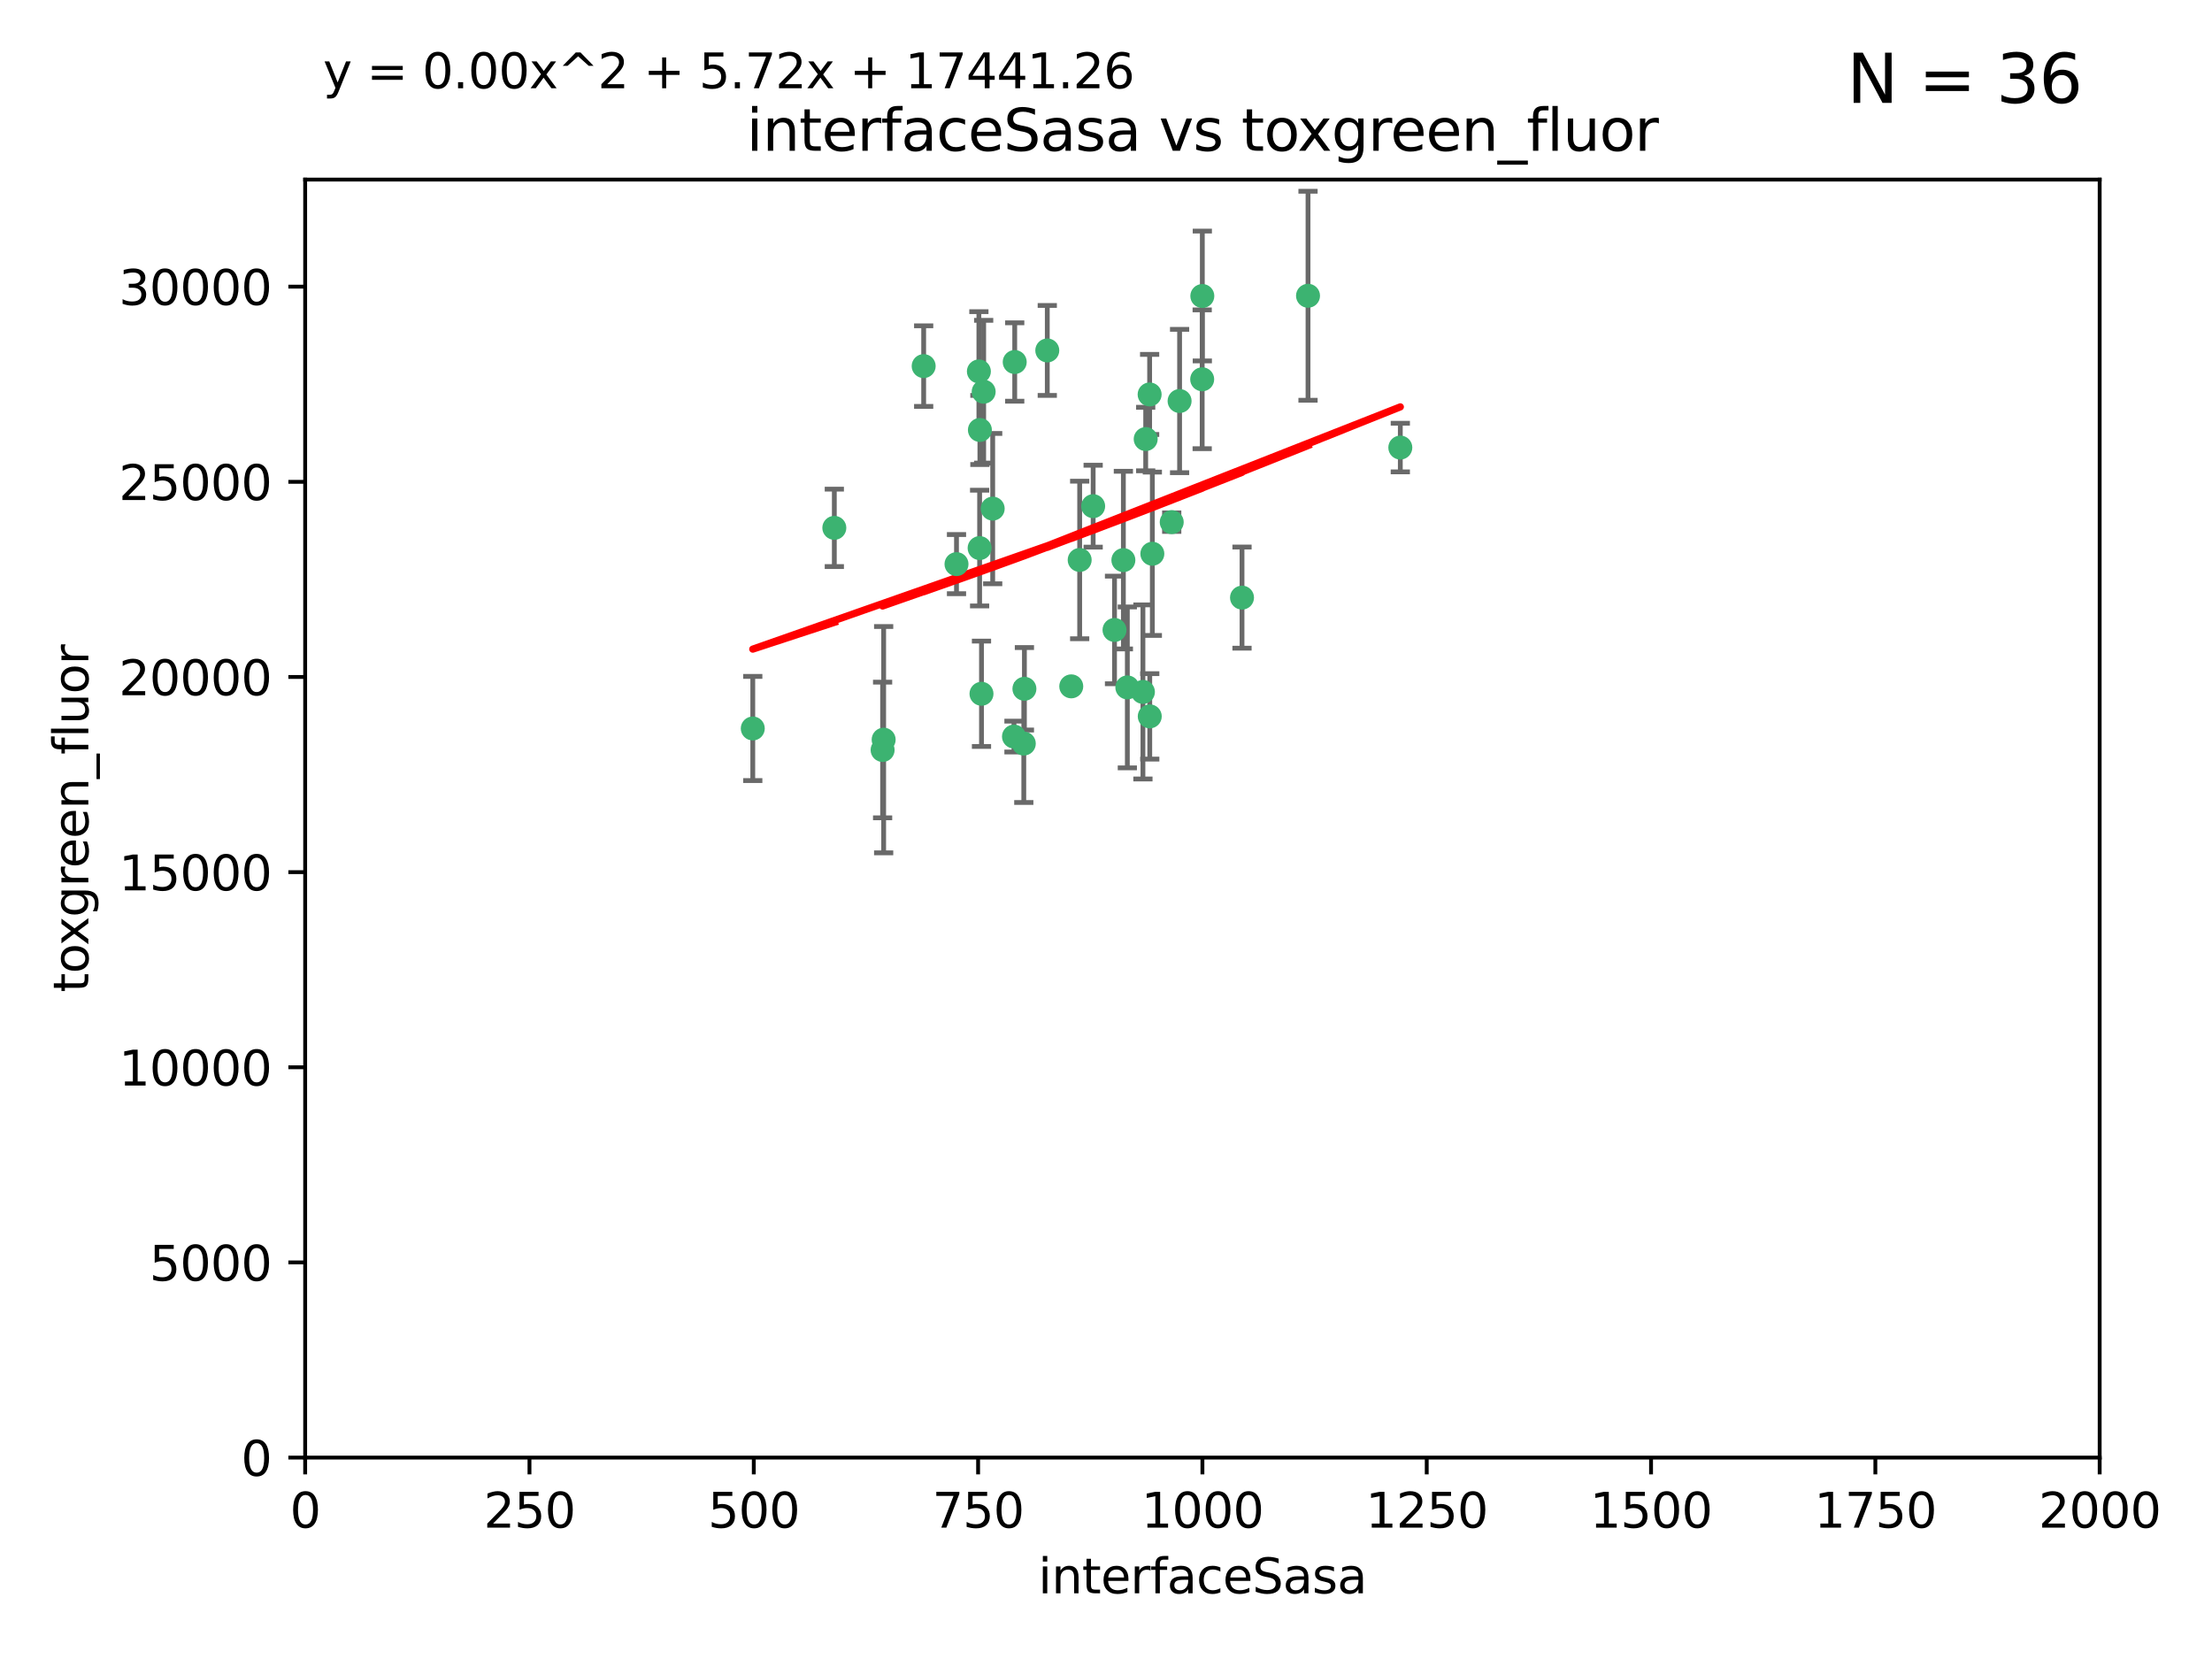 <?xml version="1.0" encoding="utf-8" standalone="no"?>
<!DOCTYPE svg PUBLIC "-//W3C//DTD SVG 1.1//EN"
  "http://www.w3.org/Graphics/SVG/1.1/DTD/svg11.dtd">
<svg xmlns:xlink="http://www.w3.org/1999/xlink" width="460.8pt" height="345.6pt" viewBox="0 0 460.8 345.6" xmlns="http://www.w3.org/2000/svg" version="1.1">
 <defs>
  <style type="text/css">*{stroke-linejoin: round; stroke-linecap: butt}</style>
 </defs>
 <g id="figure_1">
  <g id="patch_1">
   <path d="M 0 345.6 
L 460.8 345.6 
L 460.8 0 
L 0 0 
z
" style="fill: #ffffff"/>
  </g>
  <g id="axes_1">
   <g id="patch_2">
    <path d="M 63.571 303.64 
L 437.4 303.64 
L 437.4 37.411 
L 63.571 37.411 
z
" style="fill: #ffffff"/>
   </g>
   <g id="PathCollection_1">
    <defs>
     <path id="m73ebffcdf0" d="M 0 1.118 
C 0.297 1.118 0.581 1 0.791 0.791 
C 1 0.581 1.118 0.297 1.118 0 
C 1.118 -0.297 1 -0.581 0.791 -0.791 
C 0.581 -1 0.297 -1.118 0 -1.118 
C -0.297 -1.118 -0.581 -1 -0.791 -0.791 
C -1 -0.581 -1.118 -0.297 -1.118 0 
C -1.118 0.297 -1 0.581 -0.791 0.791 
C -0.581 1 -0.297 1.118 0 1.118 
z
" style="stroke: #3cb371"/>
    </defs>
    <g clip-path="url(#p15da03cc43)">
     <use xlink:href="#m73ebffcdf0" x="272.484" y="61.614" style="fill: #3cb371; stroke: #3cb371"/>
     <use xlink:href="#m73ebffcdf0" x="239.489" y="82.171" style="fill: #3cb371; stroke: #3cb371"/>
     <use xlink:href="#m73ebffcdf0" x="250.437" y="79.013" style="fill: #3cb371; stroke: #3cb371"/>
     <use xlink:href="#m73ebffcdf0" x="218.168" y="73.004" style="fill: #3cb371; stroke: #3cb371"/>
     <use xlink:href="#m73ebffcdf0" x="240.054" y="115.359" style="fill: #3cb371; stroke: #3cb371"/>
     <use xlink:href="#m73ebffcdf0" x="258.734" y="124.496" style="fill: #3cb371; stroke: #3cb371"/>
     <use xlink:href="#m73ebffcdf0" x="211.385" y="75.415" style="fill: #3cb371; stroke: #3cb371"/>
     <use xlink:href="#m73ebffcdf0" x="234.02" y="116.682" style="fill: #3cb371; stroke: #3cb371"/>
     <use xlink:href="#m73ebffcdf0" x="223.161" y="142.981" style="fill: #3cb371; stroke: #3cb371"/>
     <use xlink:href="#m73ebffcdf0" x="238.669" y="91.463" style="fill: #3cb371; stroke: #3cb371"/>
     <use xlink:href="#m73ebffcdf0" x="227.725" y="105.446" style="fill: #3cb371; stroke: #3cb371"/>
     <use xlink:href="#m73ebffcdf0" x="244.091" y="108.768" style="fill: #3cb371; stroke: #3cb371"/>
     <use xlink:href="#m73ebffcdf0" x="213.404" y="143.488" style="fill: #3cb371; stroke: #3cb371"/>
     <use xlink:href="#m73ebffcdf0" x="204.131" y="89.571" style="fill: #3cb371; stroke: #3cb371"/>
     <use xlink:href="#m73ebffcdf0" x="245.731" y="83.54" style="fill: #3cb371; stroke: #3cb371"/>
     <use xlink:href="#m73ebffcdf0" x="204.916" y="81.601" style="fill: #3cb371; stroke: #3cb371"/>
     <use xlink:href="#m73ebffcdf0" x="192.417" y="76.267" style="fill: #3cb371; stroke: #3cb371"/>
     <use xlink:href="#m73ebffcdf0" x="213.275" y="154.899" style="fill: #3cb371; stroke: #3cb371"/>
     <use xlink:href="#m73ebffcdf0" x="206.796" y="105.956" style="fill: #3cb371; stroke: #3cb371"/>
     <use xlink:href="#m73ebffcdf0" x="291.711" y="93.237" style="fill: #3cb371; stroke: #3cb371"/>
     <use xlink:href="#m73ebffcdf0" x="224.916" y="116.65" style="fill: #3cb371; stroke: #3cb371"/>
     <use xlink:href="#m73ebffcdf0" x="250.465" y="61.664" style="fill: #3cb371; stroke: #3cb371"/>
     <use xlink:href="#m73ebffcdf0" x="199.256" y="117.515" style="fill: #3cb371; stroke: #3cb371"/>
     <use xlink:href="#m73ebffcdf0" x="204.462" y="144.527" style="fill: #3cb371; stroke: #3cb371"/>
     <use xlink:href="#m73ebffcdf0" x="203.92" y="77.373" style="fill: #3cb371; stroke: #3cb371"/>
     <use xlink:href="#m73ebffcdf0" x="204.073" y="114.173" style="fill: #3cb371; stroke: #3cb371"/>
     <use xlink:href="#m73ebffcdf0" x="183.864" y="156.237" style="fill: #3cb371; stroke: #3cb371"/>
     <use xlink:href="#m73ebffcdf0" x="211.23" y="153.437" style="fill: #3cb371; stroke: #3cb371"/>
     <use xlink:href="#m73ebffcdf0" x="238.093" y="144.142" style="fill: #3cb371; stroke: #3cb371"/>
     <use xlink:href="#m73ebffcdf0" x="239.516" y="149.234" style="fill: #3cb371; stroke: #3cb371"/>
     <use xlink:href="#m73ebffcdf0" x="234.846" y="143.2" style="fill: #3cb371; stroke: #3cb371"/>
     <use xlink:href="#m73ebffcdf0" x="184.082" y="154.087" style="fill: #3cb371; stroke: #3cb371"/>
     <use xlink:href="#m73ebffcdf0" x="232.174" y="131.232" style="fill: #3cb371; stroke: #3cb371"/>
     <use xlink:href="#m73ebffcdf0" x="156.817" y="151.755" style="fill: #3cb371; stroke: #3cb371"/>
     <use xlink:href="#m73ebffcdf0" x="173.806" y="109.962" style="fill: #3cb371; stroke: #3cb371"/>
    </g>
   </g>
   <g id="matplotlib.axis_1">
    <g id="xtick_1">
     <g id="line2d_1">
      <defs>
       <path id="m08dfe8fe0f" d="M 0 0 
L 0 3.5 
" style="stroke: #000000; stroke-width: 0.8"/>
      </defs>
      <g>
       <use xlink:href="#m08dfe8fe0f" x="63.571" y="303.64" style="stroke: #000000; stroke-width: 0.8"/>
      </g>
     </g>
     <g id="text_1">
      <!-- 0 -->
      <g transform="translate(60.39 318.238)scale(0.1 -0.1)">
       <defs>
        <path id="DejaVuSans-30" d="M 2034 4250 
Q 1547 4250 1301 3770 
Q 1056 3291 1056 2328 
Q 1056 1369 1301 889 
Q 1547 409 2034 409 
Q 2525 409 2770 889 
Q 3016 1369 3016 2328 
Q 3016 3291 2770 3770 
Q 2525 4250 2034 4250 
z
M 2034 4750 
Q 2819 4750 3233 4129 
Q 3647 3509 3647 2328 
Q 3647 1150 3233 529 
Q 2819 -91 2034 -91 
Q 1250 -91 836 529 
Q 422 1150 422 2328 
Q 422 3509 836 4129 
Q 1250 4750 2034 4750 
z
" transform="scale(0.016)"/>
       </defs>
       <use xlink:href="#DejaVuSans-30"/>
      </g>
     </g>
    </g>
    <g id="xtick_2">
     <g id="line2d_2">
      <g>
       <use xlink:href="#m08dfe8fe0f" x="110.3" y="303.64" style="stroke: #000000; stroke-width: 0.8"/>
      </g>
     </g>
     <g id="text_2">
      <!-- 250 -->
      <g transform="translate(100.756 318.238)scale(0.1 -0.1)">
       <defs>
        <path id="DejaVuSans-32" d="M 1228 531 
L 3431 531 
L 3431 0 
L 469 0 
L 469 531 
Q 828 903 1448 1529 
Q 2069 2156 2228 2338 
Q 2531 2678 2651 2914 
Q 2772 3150 2772 3378 
Q 2772 3750 2511 3984 
Q 2250 4219 1831 4219 
Q 1534 4219 1204 4116 
Q 875 4013 500 3803 
L 500 4441 
Q 881 4594 1212 4672 
Q 1544 4750 1819 4750 
Q 2544 4750 2975 4387 
Q 3406 4025 3406 3419 
Q 3406 3131 3298 2873 
Q 3191 2616 2906 2266 
Q 2828 2175 2409 1742 
Q 1991 1309 1228 531 
z
" transform="scale(0.016)"/>
        <path id="DejaVuSans-35" d="M 691 4666 
L 3169 4666 
L 3169 4134 
L 1269 4134 
L 1269 2991 
Q 1406 3038 1543 3061 
Q 1681 3084 1819 3084 
Q 2600 3084 3056 2656 
Q 3513 2228 3513 1497 
Q 3513 744 3044 326 
Q 2575 -91 1722 -91 
Q 1428 -91 1123 -41 
Q 819 9 494 109 
L 494 744 
Q 775 591 1075 516 
Q 1375 441 1709 441 
Q 2250 441 2565 725 
Q 2881 1009 2881 1497 
Q 2881 1984 2565 2268 
Q 2250 2553 1709 2553 
Q 1456 2553 1204 2497 
Q 953 2441 691 2322 
L 691 4666 
z
" transform="scale(0.016)"/>
       </defs>
       <use xlink:href="#DejaVuSans-32"/>
       <use xlink:href="#DejaVuSans-35" x="63.623"/>
       <use xlink:href="#DejaVuSans-30" x="127.246"/>
      </g>
     </g>
    </g>
    <g id="xtick_3">
     <g id="line2d_3">
      <g>
       <use xlink:href="#m08dfe8fe0f" x="157.028" y="303.64" style="stroke: #000000; stroke-width: 0.8"/>
      </g>
     </g>
     <g id="text_3">
      <!-- 500 -->
      <g transform="translate(147.485 318.238)scale(0.1 -0.1)">
       <use xlink:href="#DejaVuSans-35"/>
       <use xlink:href="#DejaVuSans-30" x="63.623"/>
       <use xlink:href="#DejaVuSans-30" x="127.246"/>
      </g>
     </g>
    </g>
    <g id="xtick_4">
     <g id="line2d_4">
      <g>
       <use xlink:href="#m08dfe8fe0f" x="203.757" y="303.64" style="stroke: #000000; stroke-width: 0.8"/>
      </g>
     </g>
     <g id="text_4">
      <!-- 750 -->
      <g transform="translate(194.213 318.238)scale(0.1 -0.1)">
       <defs>
        <path id="DejaVuSans-37" d="M 525 4666 
L 3525 4666 
L 3525 4397 
L 1831 0 
L 1172 0 
L 2766 4134 
L 525 4134 
L 525 4666 
z
" transform="scale(0.016)"/>
       </defs>
       <use xlink:href="#DejaVuSans-37"/>
       <use xlink:href="#DejaVuSans-35" x="63.623"/>
       <use xlink:href="#DejaVuSans-30" x="127.246"/>
      </g>
     </g>
    </g>
    <g id="xtick_5">
     <g id="line2d_5">
      <g>
       <use xlink:href="#m08dfe8fe0f" x="250.486" y="303.64" style="stroke: #000000; stroke-width: 0.8"/>
      </g>
     </g>
     <g id="text_5">
      <!-- 1000 -->
      <g transform="translate(237.761 318.238)scale(0.1 -0.1)">
       <defs>
        <path id="DejaVuSans-31" d="M 794 531 
L 1825 531 
L 1825 4091 
L 703 3866 
L 703 4441 
L 1819 4666 
L 2450 4666 
L 2450 531 
L 3481 531 
L 3481 0 
L 794 0 
L 794 531 
z
" transform="scale(0.016)"/>
       </defs>
       <use xlink:href="#DejaVuSans-31"/>
       <use xlink:href="#DejaVuSans-30" x="63.623"/>
       <use xlink:href="#DejaVuSans-30" x="127.246"/>
       <use xlink:href="#DejaVuSans-30" x="190.869"/>
      </g>
     </g>
    </g>
    <g id="xtick_6">
     <g id="line2d_6">
      <g>
       <use xlink:href="#m08dfe8fe0f" x="297.214" y="303.64" style="stroke: #000000; stroke-width: 0.8"/>
      </g>
     </g>
     <g id="text_6">
      <!-- 1250 -->
      <g transform="translate(284.489 318.238)scale(0.1 -0.1)">
       <use xlink:href="#DejaVuSans-31"/>
       <use xlink:href="#DejaVuSans-32" x="63.623"/>
       <use xlink:href="#DejaVuSans-35" x="127.246"/>
       <use xlink:href="#DejaVuSans-30" x="190.869"/>
      </g>
     </g>
    </g>
    <g id="xtick_7">
     <g id="line2d_7">
      <g>
       <use xlink:href="#m08dfe8fe0f" x="343.943" y="303.64" style="stroke: #000000; stroke-width: 0.8"/>
      </g>
     </g>
     <g id="text_7">
      <!-- 1500 -->
      <g transform="translate(331.218 318.238)scale(0.1 -0.1)">
       <use xlink:href="#DejaVuSans-31"/>
       <use xlink:href="#DejaVuSans-35" x="63.623"/>
       <use xlink:href="#DejaVuSans-30" x="127.246"/>
       <use xlink:href="#DejaVuSans-30" x="190.869"/>
      </g>
     </g>
    </g>
    <g id="xtick_8">
     <g id="line2d_8">
      <g>
       <use xlink:href="#m08dfe8fe0f" x="390.671" y="303.64" style="stroke: #000000; stroke-width: 0.8"/>
      </g>
     </g>
     <g id="text_8">
      <!-- 1750 -->
      <g transform="translate(377.946 318.238)scale(0.1 -0.1)">
       <use xlink:href="#DejaVuSans-31"/>
       <use xlink:href="#DejaVuSans-37" x="63.623"/>
       <use xlink:href="#DejaVuSans-35" x="127.246"/>
       <use xlink:href="#DejaVuSans-30" x="190.869"/>
      </g>
     </g>
    </g>
    <g id="xtick_9">
     <g id="line2d_9">
      <g>
       <use xlink:href="#m08dfe8fe0f" x="437.4" y="303.64" style="stroke: #000000; stroke-width: 0.8"/>
      </g>
     </g>
     <g id="text_9">
      <!-- 2000 -->
      <g transform="translate(424.675 318.238)scale(0.1 -0.1)">
       <use xlink:href="#DejaVuSans-32"/>
       <use xlink:href="#DejaVuSans-30" x="63.623"/>
       <use xlink:href="#DejaVuSans-30" x="127.246"/>
       <use xlink:href="#DejaVuSans-30" x="190.869"/>
      </g>
     </g>
    </g>
    <g id="text_10">
     <!-- interfaceSasa -->
     <g transform="translate(216.279 331.917)scale(0.1 -0.1)">
      <defs>
       <path id="DejaVuSans-69" d="M 603 3500 
L 1178 3500 
L 1178 0 
L 603 0 
L 603 3500 
z
M 603 4863 
L 1178 4863 
L 1178 4134 
L 603 4134 
L 603 4863 
z
" transform="scale(0.016)"/>
       <path id="DejaVuSans-6e" d="M 3513 2113 
L 3513 0 
L 2938 0 
L 2938 2094 
Q 2938 2591 2744 2837 
Q 2550 3084 2163 3084 
Q 1697 3084 1428 2787 
Q 1159 2491 1159 1978 
L 1159 0 
L 581 0 
L 581 3500 
L 1159 3500 
L 1159 2956 
Q 1366 3272 1645 3428 
Q 1925 3584 2291 3584 
Q 2894 3584 3203 3211 
Q 3513 2838 3513 2113 
z
" transform="scale(0.016)"/>
       <path id="DejaVuSans-74" d="M 1172 4494 
L 1172 3500 
L 2356 3500 
L 2356 3053 
L 1172 3053 
L 1172 1153 
Q 1172 725 1289 603 
Q 1406 481 1766 481 
L 2356 481 
L 2356 0 
L 1766 0 
Q 1100 0 847 248 
Q 594 497 594 1153 
L 594 3053 
L 172 3053 
L 172 3500 
L 594 3500 
L 594 4494 
L 1172 4494 
z
" transform="scale(0.016)"/>
       <path id="DejaVuSans-65" d="M 3597 1894 
L 3597 1613 
L 953 1613 
Q 991 1019 1311 708 
Q 1631 397 2203 397 
Q 2534 397 2845 478 
Q 3156 559 3463 722 
L 3463 178 
Q 3153 47 2828 -22 
Q 2503 -91 2169 -91 
Q 1331 -91 842 396 
Q 353 884 353 1716 
Q 353 2575 817 3079 
Q 1281 3584 2069 3584 
Q 2775 3584 3186 3129 
Q 3597 2675 3597 1894 
z
M 3022 2063 
Q 3016 2534 2758 2815 
Q 2500 3097 2075 3097 
Q 1594 3097 1305 2825 
Q 1016 2553 972 2059 
L 3022 2063 
z
" transform="scale(0.016)"/>
       <path id="DejaVuSans-72" d="M 2631 2963 
Q 2534 3019 2420 3045 
Q 2306 3072 2169 3072 
Q 1681 3072 1420 2755 
Q 1159 2438 1159 1844 
L 1159 0 
L 581 0 
L 581 3500 
L 1159 3500 
L 1159 2956 
Q 1341 3275 1631 3429 
Q 1922 3584 2338 3584 
Q 2397 3584 2469 3576 
Q 2541 3569 2628 3553 
L 2631 2963 
z
" transform="scale(0.016)"/>
       <path id="DejaVuSans-66" d="M 2375 4863 
L 2375 4384 
L 1825 4384 
Q 1516 4384 1395 4259 
Q 1275 4134 1275 3809 
L 1275 3500 
L 2222 3500 
L 2222 3053 
L 1275 3053 
L 1275 0 
L 697 0 
L 697 3053 
L 147 3053 
L 147 3500 
L 697 3500 
L 697 3744 
Q 697 4328 969 4595 
Q 1241 4863 1831 4863 
L 2375 4863 
z
" transform="scale(0.016)"/>
       <path id="DejaVuSans-61" d="M 2194 1759 
Q 1497 1759 1228 1600 
Q 959 1441 959 1056 
Q 959 750 1161 570 
Q 1363 391 1709 391 
Q 2188 391 2477 730 
Q 2766 1069 2766 1631 
L 2766 1759 
L 2194 1759 
z
M 3341 1997 
L 3341 0 
L 2766 0 
L 2766 531 
Q 2569 213 2275 61 
Q 1981 -91 1556 -91 
Q 1019 -91 701 211 
Q 384 513 384 1019 
Q 384 1609 779 1909 
Q 1175 2209 1959 2209 
L 2766 2209 
L 2766 2266 
Q 2766 2663 2505 2880 
Q 2244 3097 1772 3097 
Q 1472 3097 1187 3025 
Q 903 2953 641 2809 
L 641 3341 
Q 956 3463 1253 3523 
Q 1550 3584 1831 3584 
Q 2591 3584 2966 3190 
Q 3341 2797 3341 1997 
z
" transform="scale(0.016)"/>
       <path id="DejaVuSans-63" d="M 3122 3366 
L 3122 2828 
Q 2878 2963 2633 3030 
Q 2388 3097 2138 3097 
Q 1578 3097 1268 2742 
Q 959 2388 959 1747 
Q 959 1106 1268 751 
Q 1578 397 2138 397 
Q 2388 397 2633 464 
Q 2878 531 3122 666 
L 3122 134 
Q 2881 22 2623 -34 
Q 2366 -91 2075 -91 
Q 1284 -91 818 406 
Q 353 903 353 1747 
Q 353 2603 823 3093 
Q 1294 3584 2113 3584 
Q 2378 3584 2631 3529 
Q 2884 3475 3122 3366 
z
" transform="scale(0.016)"/>
       <path id="DejaVuSans-53" d="M 3425 4513 
L 3425 3897 
Q 3066 4069 2747 4153 
Q 2428 4238 2131 4238 
Q 1616 4238 1336 4038 
Q 1056 3838 1056 3469 
Q 1056 3159 1242 3001 
Q 1428 2844 1947 2747 
L 2328 2669 
Q 3034 2534 3370 2195 
Q 3706 1856 3706 1288 
Q 3706 609 3251 259 
Q 2797 -91 1919 -91 
Q 1588 -91 1214 -16 
Q 841 59 441 206 
L 441 856 
Q 825 641 1194 531 
Q 1563 422 1919 422 
Q 2459 422 2753 634 
Q 3047 847 3047 1241 
Q 3047 1584 2836 1778 
Q 2625 1972 2144 2069 
L 1759 2144 
Q 1053 2284 737 2584 
Q 422 2884 422 3419 
Q 422 4038 858 4394 
Q 1294 4750 2059 4750 
Q 2388 4750 2728 4690 
Q 3069 4631 3425 4513 
z
" transform="scale(0.016)"/>
       <path id="DejaVuSans-73" d="M 2834 3397 
L 2834 2853 
Q 2591 2978 2328 3040 
Q 2066 3103 1784 3103 
Q 1356 3103 1142 2972 
Q 928 2841 928 2578 
Q 928 2378 1081 2264 
Q 1234 2150 1697 2047 
L 1894 2003 
Q 2506 1872 2764 1633 
Q 3022 1394 3022 966 
Q 3022 478 2636 193 
Q 2250 -91 1575 -91 
Q 1294 -91 989 -36 
Q 684 19 347 128 
L 347 722 
Q 666 556 975 473 
Q 1284 391 1588 391 
Q 1994 391 2212 530 
Q 2431 669 2431 922 
Q 2431 1156 2273 1281 
Q 2116 1406 1581 1522 
L 1381 1569 
Q 847 1681 609 1914 
Q 372 2147 372 2553 
Q 372 3047 722 3315 
Q 1072 3584 1716 3584 
Q 2034 3584 2315 3537 
Q 2597 3491 2834 3397 
z
" transform="scale(0.016)"/>
      </defs>
      <use xlink:href="#DejaVuSans-69"/>
      <use xlink:href="#DejaVuSans-6e" x="27.783"/>
      <use xlink:href="#DejaVuSans-74" x="91.162"/>
      <use xlink:href="#DejaVuSans-65" x="130.371"/>
      <use xlink:href="#DejaVuSans-72" x="191.895"/>
      <use xlink:href="#DejaVuSans-66" x="233.008"/>
      <use xlink:href="#DejaVuSans-61" x="268.213"/>
      <use xlink:href="#DejaVuSans-63" x="329.492"/>
      <use xlink:href="#DejaVuSans-65" x="384.473"/>
      <use xlink:href="#DejaVuSans-53" x="445.996"/>
      <use xlink:href="#DejaVuSans-61" x="509.473"/>
      <use xlink:href="#DejaVuSans-73" x="570.752"/>
      <use xlink:href="#DejaVuSans-61" x="622.852"/>
     </g>
    </g>
   </g>
   <g id="matplotlib.axis_2">
    <g id="ytick_1">
     <g id="line2d_10">
      <defs>
       <path id="m2e10268ef9" d="M 0 0 
L -3.5 0 
" style="stroke: #000000; stroke-width: 0.8"/>
      </defs>
      <g>
       <use xlink:href="#m2e10268ef9" x="63.571" y="303.64" style="stroke: #000000; stroke-width: 0.8"/>
      </g>
     </g>
     <g id="text_11">
      <!-- 0 -->
      <g transform="translate(50.209 307.439)scale(0.1 -0.1)">
       <use xlink:href="#DejaVuSans-30"/>
      </g>
     </g>
    </g>
    <g id="ytick_2">
     <g id="line2d_11">
      <g>
       <use xlink:href="#m2e10268ef9" x="63.571" y="262.986" style="stroke: #000000; stroke-width: 0.8"/>
      </g>
     </g>
     <g id="text_12">
      <!-- 5000 -->
      <g transform="translate(31.121 266.786)scale(0.1 -0.1)">
       <use xlink:href="#DejaVuSans-35"/>
       <use xlink:href="#DejaVuSans-30" x="63.623"/>
       <use xlink:href="#DejaVuSans-30" x="127.246"/>
       <use xlink:href="#DejaVuSans-30" x="190.869"/>
      </g>
     </g>
    </g>
    <g id="ytick_3">
     <g id="line2d_12">
      <g>
       <use xlink:href="#m2e10268ef9" x="63.571" y="222.333" style="stroke: #000000; stroke-width: 0.8"/>
      </g>
     </g>
     <g id="text_13">
      <!-- 10000 -->
      <g transform="translate(24.759 226.132)scale(0.1 -0.1)">
       <use xlink:href="#DejaVuSans-31"/>
       <use xlink:href="#DejaVuSans-30" x="63.623"/>
       <use xlink:href="#DejaVuSans-30" x="127.246"/>
       <use xlink:href="#DejaVuSans-30" x="190.869"/>
       <use xlink:href="#DejaVuSans-30" x="254.492"/>
      </g>
     </g>
    </g>
    <g id="ytick_4">
     <g id="line2d_13">
      <g>
       <use xlink:href="#m2e10268ef9" x="63.571" y="181.679" style="stroke: #000000; stroke-width: 0.8"/>
      </g>
     </g>
     <g id="text_14">
      <!-- 15000 -->
      <g transform="translate(24.759 185.478)scale(0.1 -0.1)">
       <use xlink:href="#DejaVuSans-31"/>
       <use xlink:href="#DejaVuSans-35" x="63.623"/>
       <use xlink:href="#DejaVuSans-30" x="127.246"/>
       <use xlink:href="#DejaVuSans-30" x="190.869"/>
       <use xlink:href="#DejaVuSans-30" x="254.492"/>
      </g>
     </g>
    </g>
    <g id="ytick_5">
     <g id="line2d_14">
      <g>
       <use xlink:href="#m2e10268ef9" x="63.571" y="141.026" style="stroke: #000000; stroke-width: 0.8"/>
      </g>
     </g>
     <g id="text_15">
      <!-- 20000 -->
      <g transform="translate(24.759 144.825)scale(0.1 -0.1)">
       <use xlink:href="#DejaVuSans-32"/>
       <use xlink:href="#DejaVuSans-30" x="63.623"/>
       <use xlink:href="#DejaVuSans-30" x="127.246"/>
       <use xlink:href="#DejaVuSans-30" x="190.869"/>
       <use xlink:href="#DejaVuSans-30" x="254.492"/>
      </g>
     </g>
    </g>
    <g id="ytick_6">
     <g id="line2d_15">
      <g>
       <use xlink:href="#m2e10268ef9" x="63.571" y="100.372" style="stroke: #000000; stroke-width: 0.8"/>
      </g>
     </g>
     <g id="text_16">
      <!-- 25000 -->
      <g transform="translate(24.759 104.171)scale(0.1 -0.1)">
       <use xlink:href="#DejaVuSans-32"/>
       <use xlink:href="#DejaVuSans-35" x="63.623"/>
       <use xlink:href="#DejaVuSans-30" x="127.246"/>
       <use xlink:href="#DejaVuSans-30" x="190.869"/>
       <use xlink:href="#DejaVuSans-30" x="254.492"/>
      </g>
     </g>
    </g>
    <g id="ytick_7">
     <g id="line2d_16">
      <g>
       <use xlink:href="#m2e10268ef9" x="63.571" y="59.718" style="stroke: #000000; stroke-width: 0.8"/>
      </g>
     </g>
     <g id="text_17">
      <!-- 30000 -->
      <g transform="translate(24.759 63.518)scale(0.1 -0.1)">
       <defs>
        <path id="DejaVuSans-33" d="M 2597 2516 
Q 3050 2419 3304 2112 
Q 3559 1806 3559 1356 
Q 3559 666 3084 287 
Q 2609 -91 1734 -91 
Q 1441 -91 1130 -33 
Q 819 25 488 141 
L 488 750 
Q 750 597 1062 519 
Q 1375 441 1716 441 
Q 2309 441 2620 675 
Q 2931 909 2931 1356 
Q 2931 1769 2642 2001 
Q 2353 2234 1838 2234 
L 1294 2234 
L 1294 2753 
L 1863 2753 
Q 2328 2753 2575 2939 
Q 2822 3125 2822 3475 
Q 2822 3834 2567 4026 
Q 2313 4219 1838 4219 
Q 1578 4219 1281 4162 
Q 984 4106 628 3988 
L 628 4550 
Q 988 4650 1302 4700 
Q 1616 4750 1894 4750 
Q 2613 4750 3031 4423 
Q 3450 4097 3450 3541 
Q 3450 3153 3228 2886 
Q 3006 2619 2597 2516 
z
" transform="scale(0.016)"/>
       </defs>
       <use xlink:href="#DejaVuSans-33"/>
       <use xlink:href="#DejaVuSans-30" x="63.623"/>
       <use xlink:href="#DejaVuSans-30" x="127.246"/>
       <use xlink:href="#DejaVuSans-30" x="190.869"/>
       <use xlink:href="#DejaVuSans-30" x="254.492"/>
      </g>
     </g>
    </g>
    <g id="text_18">
     <!-- toxgreen_fluor -->
     <g transform="translate(18.401 206.72)rotate(-90)scale(0.1 -0.1)">
      <defs>
       <path id="DejaVuSans-6f" d="M 1959 3097 
Q 1497 3097 1228 2736 
Q 959 2375 959 1747 
Q 959 1119 1226 758 
Q 1494 397 1959 397 
Q 2419 397 2687 759 
Q 2956 1122 2956 1747 
Q 2956 2369 2687 2733 
Q 2419 3097 1959 3097 
z
M 1959 3584 
Q 2709 3584 3137 3096 
Q 3566 2609 3566 1747 
Q 3566 888 3137 398 
Q 2709 -91 1959 -91 
Q 1206 -91 779 398 
Q 353 888 353 1747 
Q 353 2609 779 3096 
Q 1206 3584 1959 3584 
z
" transform="scale(0.016)"/>
       <path id="DejaVuSans-78" d="M 3513 3500 
L 2247 1797 
L 3578 0 
L 2900 0 
L 1881 1375 
L 863 0 
L 184 0 
L 1544 1831 
L 300 3500 
L 978 3500 
L 1906 2253 
L 2834 3500 
L 3513 3500 
z
" transform="scale(0.016)"/>
       <path id="DejaVuSans-67" d="M 2906 1791 
Q 2906 2416 2648 2759 
Q 2391 3103 1925 3103 
Q 1463 3103 1205 2759 
Q 947 2416 947 1791 
Q 947 1169 1205 825 
Q 1463 481 1925 481 
Q 2391 481 2648 825 
Q 2906 1169 2906 1791 
z
M 3481 434 
Q 3481 -459 3084 -895 
Q 2688 -1331 1869 -1331 
Q 1566 -1331 1297 -1286 
Q 1028 -1241 775 -1147 
L 775 -588 
Q 1028 -725 1275 -790 
Q 1522 -856 1778 -856 
Q 2344 -856 2625 -561 
Q 2906 -266 2906 331 
L 2906 616 
Q 2728 306 2450 153 
Q 2172 0 1784 0 
Q 1141 0 747 490 
Q 353 981 353 1791 
Q 353 2603 747 3093 
Q 1141 3584 1784 3584 
Q 2172 3584 2450 3431 
Q 2728 3278 2906 2969 
L 2906 3500 
L 3481 3500 
L 3481 434 
z
" transform="scale(0.016)"/>
       <path id="DejaVuSans-5f" d="M 3263 -1063 
L 3263 -1509 
L -63 -1509 
L -63 -1063 
L 3263 -1063 
z
" transform="scale(0.016)"/>
       <path id="DejaVuSans-6c" d="M 603 4863 
L 1178 4863 
L 1178 0 
L 603 0 
L 603 4863 
z
" transform="scale(0.016)"/>
       <path id="DejaVuSans-75" d="M 544 1381 
L 544 3500 
L 1119 3500 
L 1119 1403 
Q 1119 906 1312 657 
Q 1506 409 1894 409 
Q 2359 409 2629 706 
Q 2900 1003 2900 1516 
L 2900 3500 
L 3475 3500 
L 3475 0 
L 2900 0 
L 2900 538 
Q 2691 219 2414 64 
Q 2138 -91 1772 -91 
Q 1169 -91 856 284 
Q 544 659 544 1381 
z
M 1991 3584 
L 1991 3584 
z
" transform="scale(0.016)"/>
      </defs>
      <use xlink:href="#DejaVuSans-74"/>
      <use xlink:href="#DejaVuSans-6f" x="39.209"/>
      <use xlink:href="#DejaVuSans-78" x="97.266"/>
      <use xlink:href="#DejaVuSans-67" x="156.445"/>
      <use xlink:href="#DejaVuSans-72" x="219.922"/>
      <use xlink:href="#DejaVuSans-65" x="258.785"/>
      <use xlink:href="#DejaVuSans-65" x="320.309"/>
      <use xlink:href="#DejaVuSans-6e" x="381.832"/>
      <use xlink:href="#DejaVuSans-5f" x="445.211"/>
      <use xlink:href="#DejaVuSans-66" x="495.211"/>
      <use xlink:href="#DejaVuSans-6c" x="530.416"/>
      <use xlink:href="#DejaVuSans-75" x="558.199"/>
      <use xlink:href="#DejaVuSans-6f" x="621.578"/>
      <use xlink:href="#DejaVuSans-72" x="682.76"/>
     </g>
    </g>
   </g>
   <g id="LineCollection_1">
    <path d="M 272.484 83.38 
L 272.484 39.848 
" clip-path="url(#p15da03cc43)" style="fill: none; stroke: #696969"/>
    <path d="M 239.489 90.514 
L 239.489 73.828 
" clip-path="url(#p15da03cc43)" style="fill: none; stroke: #696969"/>
    <path d="M 250.437 93.467 
L 250.437 64.559 
" clip-path="url(#p15da03cc43)" style="fill: none; stroke: #696969"/>
    <path d="M 218.168 82.377 
L 218.168 63.632 
" clip-path="url(#p15da03cc43)" style="fill: none; stroke: #696969"/>
    <path d="M 240.054 132.375 
L 240.054 98.343 
" clip-path="url(#p15da03cc43)" style="fill: none; stroke: #696969"/>
    <path d="M 258.734 135.03 
L 258.734 113.961 
" clip-path="url(#p15da03cc43)" style="fill: none; stroke: #696969"/>
    <path d="M 211.385 83.579 
L 211.385 67.25 
" clip-path="url(#p15da03cc43)" style="fill: none; stroke: #696969"/>
    <path d="M 234.02 135.19 
L 234.02 98.175 
" clip-path="url(#p15da03cc43)" style="fill: none; stroke: #696969"/>
    <path d="M 223.161 143.589 
L 223.161 142.373 
" clip-path="url(#p15da03cc43)" style="fill: none; stroke: #696969"/>
    <path d="M 238.669 98.075 
L 238.669 84.85 
" clip-path="url(#p15da03cc43)" style="fill: none; stroke: #696969"/>
    <path d="M 227.725 113.976 
L 227.725 96.917 
" clip-path="url(#p15da03cc43)" style="fill: none; stroke: #696969"/>
    <path d="M 244.091 110.701 
L 244.091 106.836 
" clip-path="url(#p15da03cc43)" style="fill: none; stroke: #696969"/>
    <path d="M 213.404 152.078 
L 213.404 134.898 
" clip-path="url(#p15da03cc43)" style="fill: none; stroke: #696969"/>
    <path d="M 204.131 96.768 
L 204.131 82.373 
" clip-path="url(#p15da03cc43)" style="fill: none; stroke: #696969"/>
    <path d="M 245.731 98.468 
L 245.731 68.613 
" clip-path="url(#p15da03cc43)" style="fill: none; stroke: #696969"/>
    <path d="M 204.916 96.47 
L 204.916 66.732 
" clip-path="url(#p15da03cc43)" style="fill: none; stroke: #696969"/>
    <path d="M 192.417 84.664 
L 192.417 67.869 
" clip-path="url(#p15da03cc43)" style="fill: none; stroke: #696969"/>
    <path d="M 213.275 167.168 
L 213.275 142.63 
" clip-path="url(#p15da03cc43)" style="fill: none; stroke: #696969"/>
    <path d="M 206.796 121.609 
L 206.796 90.302 
" clip-path="url(#p15da03cc43)" style="fill: none; stroke: #696969"/>
    <path d="M 291.711 98.3 
L 291.711 88.175 
" clip-path="url(#p15da03cc43)" style="fill: none; stroke: #696969"/>
    <path d="M 224.916 133.058 
L 224.916 100.243 
" clip-path="url(#p15da03cc43)" style="fill: none; stroke: #696969"/>
    <path d="M 250.465 75.185 
L 250.465 48.142 
" clip-path="url(#p15da03cc43)" style="fill: none; stroke: #696969"/>
    <path d="M 199.256 123.677 
L 199.256 111.354 
" clip-path="url(#p15da03cc43)" style="fill: none; stroke: #696969"/>
    <path d="M 204.462 155.498 
L 204.462 133.556 
" clip-path="url(#p15da03cc43)" style="fill: none; stroke: #696969"/>
    <path d="M 203.92 89.821 
L 203.92 64.926 
" clip-path="url(#p15da03cc43)" style="fill: none; stroke: #696969"/>
    <path d="M 204.073 126.225 
L 204.073 102.122 
" clip-path="url(#p15da03cc43)" style="fill: none; stroke: #696969"/>
    <path d="M 183.864 170.367 
L 183.864 142.106 
" clip-path="url(#p15da03cc43)" style="fill: none; stroke: #696969"/>
    <path d="M 211.23 156.651 
L 211.23 150.223 
" clip-path="url(#p15da03cc43)" style="fill: none; stroke: #696969"/>
    <path d="M 238.093 162.277 
L 238.093 126.007 
" clip-path="url(#p15da03cc43)" style="fill: none; stroke: #696969"/>
    <path d="M 239.516 158.134 
L 239.516 140.335 
" clip-path="url(#p15da03cc43)" style="fill: none; stroke: #696969"/>
    <path d="M 234.846 159.961 
L 234.846 126.439 
" clip-path="url(#p15da03cc43)" style="fill: none; stroke: #696969"/>
    <path d="M 184.082 177.661 
L 184.082 130.513 
" clip-path="url(#p15da03cc43)" style="fill: none; stroke: #696969"/>
    <path d="M 232.174 142.439 
L 232.174 120.026 
" clip-path="url(#p15da03cc43)" style="fill: none; stroke: #696969"/>
    <path d="M 156.817 162.606 
L 156.817 140.905 
" clip-path="url(#p15da03cc43)" style="fill: none; stroke: #696969"/>
    <path d="M 173.806 118.025 
L 173.806 101.899 
" clip-path="url(#p15da03cc43)" style="fill: none; stroke: #696969"/>
   </g>
   <g id="line2d_17">
    <defs>
     <path id="m7db9301fc6" d="M 2 0 
L -2 -0 
" style="stroke: #696969"/>
    </defs>
    <g clip-path="url(#p15da03cc43)">
     <use xlink:href="#m7db9301fc6" x="272.484" y="83.38" style="fill: #696969; stroke: #696969"/>
     <use xlink:href="#m7db9301fc6" x="239.489" y="90.514" style="fill: #696969; stroke: #696969"/>
     <use xlink:href="#m7db9301fc6" x="250.437" y="93.467" style="fill: #696969; stroke: #696969"/>
     <use xlink:href="#m7db9301fc6" x="218.168" y="82.377" style="fill: #696969; stroke: #696969"/>
     <use xlink:href="#m7db9301fc6" x="240.054" y="132.375" style="fill: #696969; stroke: #696969"/>
     <use xlink:href="#m7db9301fc6" x="258.734" y="135.03" style="fill: #696969; stroke: #696969"/>
     <use xlink:href="#m7db9301fc6" x="211.385" y="83.579" style="fill: #696969; stroke: #696969"/>
     <use xlink:href="#m7db9301fc6" x="234.02" y="135.19" style="fill: #696969; stroke: #696969"/>
     <use xlink:href="#m7db9301fc6" x="223.161" y="143.589" style="fill: #696969; stroke: #696969"/>
     <use xlink:href="#m7db9301fc6" x="238.669" y="98.075" style="fill: #696969; stroke: #696969"/>
     <use xlink:href="#m7db9301fc6" x="227.725" y="113.976" style="fill: #696969; stroke: #696969"/>
     <use xlink:href="#m7db9301fc6" x="244.091" y="110.701" style="fill: #696969; stroke: #696969"/>
     <use xlink:href="#m7db9301fc6" x="213.404" y="152.078" style="fill: #696969; stroke: #696969"/>
     <use xlink:href="#m7db9301fc6" x="204.131" y="96.768" style="fill: #696969; stroke: #696969"/>
     <use xlink:href="#m7db9301fc6" x="245.731" y="98.468" style="fill: #696969; stroke: #696969"/>
     <use xlink:href="#m7db9301fc6" x="204.916" y="96.47" style="fill: #696969; stroke: #696969"/>
     <use xlink:href="#m7db9301fc6" x="192.417" y="84.664" style="fill: #696969; stroke: #696969"/>
     <use xlink:href="#m7db9301fc6" x="213.275" y="167.168" style="fill: #696969; stroke: #696969"/>
     <use xlink:href="#m7db9301fc6" x="206.796" y="121.609" style="fill: #696969; stroke: #696969"/>
     <use xlink:href="#m7db9301fc6" x="291.711" y="98.3" style="fill: #696969; stroke: #696969"/>
     <use xlink:href="#m7db9301fc6" x="224.916" y="133.058" style="fill: #696969; stroke: #696969"/>
     <use xlink:href="#m7db9301fc6" x="250.465" y="75.185" style="fill: #696969; stroke: #696969"/>
     <use xlink:href="#m7db9301fc6" x="199.256" y="123.677" style="fill: #696969; stroke: #696969"/>
     <use xlink:href="#m7db9301fc6" x="204.462" y="155.498" style="fill: #696969; stroke: #696969"/>
     <use xlink:href="#m7db9301fc6" x="203.92" y="89.821" style="fill: #696969; stroke: #696969"/>
     <use xlink:href="#m7db9301fc6" x="204.073" y="126.225" style="fill: #696969; stroke: #696969"/>
     <use xlink:href="#m7db9301fc6" x="183.864" y="170.367" style="fill: #696969; stroke: #696969"/>
     <use xlink:href="#m7db9301fc6" x="211.23" y="156.651" style="fill: #696969; stroke: #696969"/>
     <use xlink:href="#m7db9301fc6" x="238.093" y="162.277" style="fill: #696969; stroke: #696969"/>
     <use xlink:href="#m7db9301fc6" x="239.516" y="158.134" style="fill: #696969; stroke: #696969"/>
     <use xlink:href="#m7db9301fc6" x="234.846" y="159.961" style="fill: #696969; stroke: #696969"/>
     <use xlink:href="#m7db9301fc6" x="184.082" y="177.661" style="fill: #696969; stroke: #696969"/>
     <use xlink:href="#m7db9301fc6" x="232.174" y="142.439" style="fill: #696969; stroke: #696969"/>
     <use xlink:href="#m7db9301fc6" x="156.817" y="162.606" style="fill: #696969; stroke: #696969"/>
     <use xlink:href="#m7db9301fc6" x="173.806" y="118.025" style="fill: #696969; stroke: #696969"/>
    </g>
   </g>
   <g id="line2d_18">
    <g clip-path="url(#p15da03cc43)">
     <use xlink:href="#m7db9301fc6" x="272.484" y="39.848" style="fill: #696969; stroke: #696969"/>
     <use xlink:href="#m7db9301fc6" x="239.489" y="73.828" style="fill: #696969; stroke: #696969"/>
     <use xlink:href="#m7db9301fc6" x="250.437" y="64.559" style="fill: #696969; stroke: #696969"/>
     <use xlink:href="#m7db9301fc6" x="218.168" y="63.632" style="fill: #696969; stroke: #696969"/>
     <use xlink:href="#m7db9301fc6" x="240.054" y="98.343" style="fill: #696969; stroke: #696969"/>
     <use xlink:href="#m7db9301fc6" x="258.734" y="113.961" style="fill: #696969; stroke: #696969"/>
     <use xlink:href="#m7db9301fc6" x="211.385" y="67.25" style="fill: #696969; stroke: #696969"/>
     <use xlink:href="#m7db9301fc6" x="234.02" y="98.175" style="fill: #696969; stroke: #696969"/>
     <use xlink:href="#m7db9301fc6" x="223.161" y="142.373" style="fill: #696969; stroke: #696969"/>
     <use xlink:href="#m7db9301fc6" x="238.669" y="84.85" style="fill: #696969; stroke: #696969"/>
     <use xlink:href="#m7db9301fc6" x="227.725" y="96.917" style="fill: #696969; stroke: #696969"/>
     <use xlink:href="#m7db9301fc6" x="244.091" y="106.836" style="fill: #696969; stroke: #696969"/>
     <use xlink:href="#m7db9301fc6" x="213.404" y="134.898" style="fill: #696969; stroke: #696969"/>
     <use xlink:href="#m7db9301fc6" x="204.131" y="82.373" style="fill: #696969; stroke: #696969"/>
     <use xlink:href="#m7db9301fc6" x="245.731" y="68.613" style="fill: #696969; stroke: #696969"/>
     <use xlink:href="#m7db9301fc6" x="204.916" y="66.732" style="fill: #696969; stroke: #696969"/>
     <use xlink:href="#m7db9301fc6" x="192.417" y="67.869" style="fill: #696969; stroke: #696969"/>
     <use xlink:href="#m7db9301fc6" x="213.275" y="142.63" style="fill: #696969; stroke: #696969"/>
     <use xlink:href="#m7db9301fc6" x="206.796" y="90.302" style="fill: #696969; stroke: #696969"/>
     <use xlink:href="#m7db9301fc6" x="291.711" y="88.175" style="fill: #696969; stroke: #696969"/>
     <use xlink:href="#m7db9301fc6" x="224.916" y="100.243" style="fill: #696969; stroke: #696969"/>
     <use xlink:href="#m7db9301fc6" x="250.465" y="48.142" style="fill: #696969; stroke: #696969"/>
     <use xlink:href="#m7db9301fc6" x="199.256" y="111.354" style="fill: #696969; stroke: #696969"/>
     <use xlink:href="#m7db9301fc6" x="204.462" y="133.556" style="fill: #696969; stroke: #696969"/>
     <use xlink:href="#m7db9301fc6" x="203.92" y="64.926" style="fill: #696969; stroke: #696969"/>
     <use xlink:href="#m7db9301fc6" x="204.073" y="102.122" style="fill: #696969; stroke: #696969"/>
     <use xlink:href="#m7db9301fc6" x="183.864" y="142.106" style="fill: #696969; stroke: #696969"/>
     <use xlink:href="#m7db9301fc6" x="211.23" y="150.223" style="fill: #696969; stroke: #696969"/>
     <use xlink:href="#m7db9301fc6" x="238.093" y="126.007" style="fill: #696969; stroke: #696969"/>
     <use xlink:href="#m7db9301fc6" x="239.516" y="140.335" style="fill: #696969; stroke: #696969"/>
     <use xlink:href="#m7db9301fc6" x="234.846" y="126.439" style="fill: #696969; stroke: #696969"/>
     <use xlink:href="#m7db9301fc6" x="184.082" y="130.513" style="fill: #696969; stroke: #696969"/>
     <use xlink:href="#m7db9301fc6" x="232.174" y="120.026" style="fill: #696969; stroke: #696969"/>
     <use xlink:href="#m7db9301fc6" x="156.817" y="140.905" style="fill: #696969; stroke: #696969"/>
     <use xlink:href="#m7db9301fc6" x="173.806" y="101.899" style="fill: #696969; stroke: #696969"/>
    </g>
   </g>
   <g id="line2d_19">
    <path d="M 272.484 92.82 
L 239.489 105.978 
L 250.437 101.706 
L 218.168 114.03 
L 240.054 105.76 
L 258.734 98.406 
L 211.385 116.517 
L 234.02 108.077 
L 223.161 112.176 
L 238.669 106.294 
L 227.725 110.464 
L 244.091 104.193 
L 213.404 115.781 
L 204.131 119.138 
L 245.731 103.554 
L 204.916 118.856 
L 192.417 123.283 
L 213.275 115.828 
L 206.796 118.18 
L 291.711 84.761 
L 224.916 111.52 
L 250.465 101.695 
L 199.256 120.876 
L 204.462 119.019 
L 203.92 119.213 
L 204.073 119.158 
L 183.864 126.242 
L 211.23 116.574 
L 238.093 106.516 
L 239.516 105.968 
L 234.846 107.761 
L 184.082 126.167 
L 232.174 108.78 
L 156.817 135.225 
L 173.806 129.649 
" clip-path="url(#p15da03cc43)" style="fill: none; stroke: #ff0000; stroke-width: 1.5; stroke-linecap: square"/>
   </g>
   <g id="line2d_20">
    <defs>
     <path id="m80f60b7070" d="M 0 2 
C 0.53 2 1.039 1.789 1.414 1.414 
C 1.789 1.039 2 0.53 2 0 
C 2 -0.53 1.789 -1.039 1.414 -1.414 
C 1.039 -1.789 0.53 -2 0 -2 
C -0.53 -2 -1.039 -1.789 -1.414 -1.414 
C -1.789 -1.039 -2 -0.53 -2 0 
C -2 0.53 -1.789 1.039 -1.414 1.414 
C -1.039 1.789 -0.53 2 0 2 
z
" style="stroke: #3cb371"/>
    </defs>
    <g clip-path="url(#p15da03cc43)">
     <use xlink:href="#m80f60b7070" x="272.484" y="61.614" style="fill: #3cb371; stroke: #3cb371"/>
     <use xlink:href="#m80f60b7070" x="239.489" y="82.171" style="fill: #3cb371; stroke: #3cb371"/>
     <use xlink:href="#m80f60b7070" x="250.437" y="79.013" style="fill: #3cb371; stroke: #3cb371"/>
     <use xlink:href="#m80f60b7070" x="218.168" y="73.004" style="fill: #3cb371; stroke: #3cb371"/>
     <use xlink:href="#m80f60b7070" x="240.054" y="115.359" style="fill: #3cb371; stroke: #3cb371"/>
     <use xlink:href="#m80f60b7070" x="258.734" y="124.496" style="fill: #3cb371; stroke: #3cb371"/>
     <use xlink:href="#m80f60b7070" x="211.385" y="75.415" style="fill: #3cb371; stroke: #3cb371"/>
     <use xlink:href="#m80f60b7070" x="234.02" y="116.682" style="fill: #3cb371; stroke: #3cb371"/>
     <use xlink:href="#m80f60b7070" x="223.161" y="142.981" style="fill: #3cb371; stroke: #3cb371"/>
     <use xlink:href="#m80f60b7070" x="238.669" y="91.463" style="fill: #3cb371; stroke: #3cb371"/>
     <use xlink:href="#m80f60b7070" x="227.725" y="105.446" style="fill: #3cb371; stroke: #3cb371"/>
     <use xlink:href="#m80f60b7070" x="244.091" y="108.768" style="fill: #3cb371; stroke: #3cb371"/>
     <use xlink:href="#m80f60b7070" x="213.404" y="143.488" style="fill: #3cb371; stroke: #3cb371"/>
     <use xlink:href="#m80f60b7070" x="204.131" y="89.571" style="fill: #3cb371; stroke: #3cb371"/>
     <use xlink:href="#m80f60b7070" x="245.731" y="83.54" style="fill: #3cb371; stroke: #3cb371"/>
     <use xlink:href="#m80f60b7070" x="204.916" y="81.601" style="fill: #3cb371; stroke: #3cb371"/>
     <use xlink:href="#m80f60b7070" x="192.417" y="76.267" style="fill: #3cb371; stroke: #3cb371"/>
     <use xlink:href="#m80f60b7070" x="213.275" y="154.899" style="fill: #3cb371; stroke: #3cb371"/>
     <use xlink:href="#m80f60b7070" x="206.796" y="105.956" style="fill: #3cb371; stroke: #3cb371"/>
     <use xlink:href="#m80f60b7070" x="291.711" y="93.237" style="fill: #3cb371; stroke: #3cb371"/>
     <use xlink:href="#m80f60b7070" x="224.916" y="116.65" style="fill: #3cb371; stroke: #3cb371"/>
     <use xlink:href="#m80f60b7070" x="250.465" y="61.664" style="fill: #3cb371; stroke: #3cb371"/>
     <use xlink:href="#m80f60b7070" x="199.256" y="117.515" style="fill: #3cb371; stroke: #3cb371"/>
     <use xlink:href="#m80f60b7070" x="204.462" y="144.527" style="fill: #3cb371; stroke: #3cb371"/>
     <use xlink:href="#m80f60b7070" x="203.92" y="77.373" style="fill: #3cb371; stroke: #3cb371"/>
     <use xlink:href="#m80f60b7070" x="204.073" y="114.173" style="fill: #3cb371; stroke: #3cb371"/>
     <use xlink:href="#m80f60b7070" x="183.864" y="156.237" style="fill: #3cb371; stroke: #3cb371"/>
     <use xlink:href="#m80f60b7070" x="211.23" y="153.437" style="fill: #3cb371; stroke: #3cb371"/>
     <use xlink:href="#m80f60b7070" x="238.093" y="144.142" style="fill: #3cb371; stroke: #3cb371"/>
     <use xlink:href="#m80f60b7070" x="239.516" y="149.234" style="fill: #3cb371; stroke: #3cb371"/>
     <use xlink:href="#m80f60b7070" x="234.846" y="143.2" style="fill: #3cb371; stroke: #3cb371"/>
     <use xlink:href="#m80f60b7070" x="184.082" y="154.087" style="fill: #3cb371; stroke: #3cb371"/>
     <use xlink:href="#m80f60b7070" x="232.174" y="131.232" style="fill: #3cb371; stroke: #3cb371"/>
     <use xlink:href="#m80f60b7070" x="156.817" y="151.755" style="fill: #3cb371; stroke: #3cb371"/>
     <use xlink:href="#m80f60b7070" x="173.806" y="109.962" style="fill: #3cb371; stroke: #3cb371"/>
    </g>
   </g>
   <g id="patch_3">
    <path d="M 63.571 303.64 
L 63.571 37.411 
" style="fill: none; stroke: #000000; stroke-width: 0.8; stroke-linejoin: miter; stroke-linecap: square"/>
   </g>
   <g id="patch_4">
    <path d="M 437.4 303.64 
L 437.4 37.411 
" style="fill: none; stroke: #000000; stroke-width: 0.8; stroke-linejoin: miter; stroke-linecap: square"/>
   </g>
   <g id="patch_5">
    <path d="M 63.571 303.64 
L 437.4 303.64 
" style="fill: none; stroke: #000000; stroke-width: 0.8; stroke-linejoin: miter; stroke-linecap: square"/>
   </g>
   <g id="patch_6">
    <path d="M 63.571 37.411 
L 437.4 37.411 
" style="fill: none; stroke: #000000; stroke-width: 0.8; stroke-linejoin: miter; stroke-linecap: square"/>
   </g>
   <g id="text_19">
    <!-- N = 36 -->
    <g transform="translate(384.743 21.426)scale(0.14 -0.14)">
     <defs>
      <path id="DejaVuSans-4e" d="M 628 4666 
L 1478 4666 
L 3547 763 
L 3547 4666 
L 4159 4666 
L 4159 0 
L 3309 0 
L 1241 3903 
L 1241 0 
L 628 0 
L 628 4666 
z
" transform="scale(0.016)"/>
      <path id="DejaVuSans-20" transform="scale(0.016)"/>
      <path id="DejaVuSans-3d" d="M 678 2906 
L 4684 2906 
L 4684 2381 
L 678 2381 
L 678 2906 
z
M 678 1631 
L 4684 1631 
L 4684 1100 
L 678 1100 
L 678 1631 
z
" transform="scale(0.016)"/>
      <path id="DejaVuSans-36" d="M 2113 2584 
Q 1688 2584 1439 2293 
Q 1191 2003 1191 1497 
Q 1191 994 1439 701 
Q 1688 409 2113 409 
Q 2538 409 2786 701 
Q 3034 994 3034 1497 
Q 3034 2003 2786 2293 
Q 2538 2584 2113 2584 
z
M 3366 4563 
L 3366 3988 
Q 3128 4100 2886 4159 
Q 2644 4219 2406 4219 
Q 1781 4219 1451 3797 
Q 1122 3375 1075 2522 
Q 1259 2794 1537 2939 
Q 1816 3084 2150 3084 
Q 2853 3084 3261 2657 
Q 3669 2231 3669 1497 
Q 3669 778 3244 343 
Q 2819 -91 2113 -91 
Q 1303 -91 875 529 
Q 447 1150 447 2328 
Q 447 3434 972 4092 
Q 1497 4750 2381 4750 
Q 2619 4750 2861 4703 
Q 3103 4656 3366 4563 
z
" transform="scale(0.016)"/>
     </defs>
     <use xlink:href="#DejaVuSans-4e"/>
     <use xlink:href="#DejaVuSans-20" x="74.805"/>
     <use xlink:href="#DejaVuSans-3d" x="106.592"/>
     <use xlink:href="#DejaVuSans-20" x="190.381"/>
     <use xlink:href="#DejaVuSans-33" x="222.168"/>
     <use xlink:href="#DejaVuSans-36" x="285.791"/>
    </g>
   </g>
   <g id="text_20">
    <!-- y = 0.00x^2 + 5.72x + 17441.26 -->
    <g transform="translate(67.31 18.387)scale(0.1 -0.1)">
     <defs>
      <path id="DejaVuSans-79" d="M 2059 -325 
Q 1816 -950 1584 -1140 
Q 1353 -1331 966 -1331 
L 506 -1331 
L 506 -850 
L 844 -850 
Q 1081 -850 1212 -737 
Q 1344 -625 1503 -206 
L 1606 56 
L 191 3500 
L 800 3500 
L 1894 763 
L 2988 3500 
L 3597 3500 
L 2059 -325 
z
" transform="scale(0.016)"/>
      <path id="DejaVuSans-2e" d="M 684 794 
L 1344 794 
L 1344 0 
L 684 0 
L 684 794 
z
" transform="scale(0.016)"/>
      <path id="DejaVuSans-5e" d="M 2988 4666 
L 4684 2925 
L 4056 2925 
L 2681 4159 
L 1306 2925 
L 678 2925 
L 2375 4666 
L 2988 4666 
z
" transform="scale(0.016)"/>
      <path id="DejaVuSans-2b" d="M 2944 4013 
L 2944 2272 
L 4684 2272 
L 4684 1741 
L 2944 1741 
L 2944 0 
L 2419 0 
L 2419 1741 
L 678 1741 
L 678 2272 
L 2419 2272 
L 2419 4013 
L 2944 4013 
z
" transform="scale(0.016)"/>
      <path id="DejaVuSans-34" d="M 2419 4116 
L 825 1625 
L 2419 1625 
L 2419 4116 
z
M 2253 4666 
L 3047 4666 
L 3047 1625 
L 3713 1625 
L 3713 1100 
L 3047 1100 
L 3047 0 
L 2419 0 
L 2419 1100 
L 313 1100 
L 313 1709 
L 2253 4666 
z
" transform="scale(0.016)"/>
     </defs>
     <use xlink:href="#DejaVuSans-79"/>
     <use xlink:href="#DejaVuSans-20" x="59.18"/>
     <use xlink:href="#DejaVuSans-3d" x="90.967"/>
     <use xlink:href="#DejaVuSans-20" x="174.756"/>
     <use xlink:href="#DejaVuSans-30" x="206.543"/>
     <use xlink:href="#DejaVuSans-2e" x="270.166"/>
     <use xlink:href="#DejaVuSans-30" x="301.953"/>
     <use xlink:href="#DejaVuSans-30" x="365.576"/>
     <use xlink:href="#DejaVuSans-78" x="429.199"/>
     <use xlink:href="#DejaVuSans-5e" x="488.379"/>
     <use xlink:href="#DejaVuSans-32" x="572.168"/>
     <use xlink:href="#DejaVuSans-20" x="635.791"/>
     <use xlink:href="#DejaVuSans-2b" x="667.578"/>
     <use xlink:href="#DejaVuSans-20" x="751.367"/>
     <use xlink:href="#DejaVuSans-35" x="783.154"/>
     <use xlink:href="#DejaVuSans-2e" x="846.777"/>
     <use xlink:href="#DejaVuSans-37" x="878.564"/>
     <use xlink:href="#DejaVuSans-32" x="942.188"/>
     <use xlink:href="#DejaVuSans-78" x="1005.811"/>
     <use xlink:href="#DejaVuSans-20" x="1064.99"/>
     <use xlink:href="#DejaVuSans-2b" x="1096.777"/>
     <use xlink:href="#DejaVuSans-20" x="1180.566"/>
     <use xlink:href="#DejaVuSans-31" x="1212.354"/>
     <use xlink:href="#DejaVuSans-37" x="1275.977"/>
     <use xlink:href="#DejaVuSans-34" x="1339.6"/>
     <use xlink:href="#DejaVuSans-34" x="1403.223"/>
     <use xlink:href="#DejaVuSans-31" x="1466.846"/>
     <use xlink:href="#DejaVuSans-2e" x="1530.469"/>
     <use xlink:href="#DejaVuSans-32" x="1562.256"/>
     <use xlink:href="#DejaVuSans-36" x="1625.879"/>
    </g>
   </g>
   <g id="text_21">
    <!-- interfaceSasa vs toxgreen_fluor -->
    <g transform="translate(155.513 31.411)scale(0.12 -0.12)">
     <defs>
      <path id="DejaVuSans-76" d="M 191 3500 
L 800 3500 
L 1894 563 
L 2988 3500 
L 3597 3500 
L 2284 0 
L 1503 0 
L 191 3500 
z
" transform="scale(0.016)"/>
     </defs>
     <use xlink:href="#DejaVuSans-69"/>
     <use xlink:href="#DejaVuSans-6e" x="27.783"/>
     <use xlink:href="#DejaVuSans-74" x="91.162"/>
     <use xlink:href="#DejaVuSans-65" x="130.371"/>
     <use xlink:href="#DejaVuSans-72" x="191.895"/>
     <use xlink:href="#DejaVuSans-66" x="233.008"/>
     <use xlink:href="#DejaVuSans-61" x="268.213"/>
     <use xlink:href="#DejaVuSans-63" x="329.492"/>
     <use xlink:href="#DejaVuSans-65" x="384.473"/>
     <use xlink:href="#DejaVuSans-53" x="445.996"/>
     <use xlink:href="#DejaVuSans-61" x="509.473"/>
     <use xlink:href="#DejaVuSans-73" x="570.752"/>
     <use xlink:href="#DejaVuSans-61" x="622.852"/>
     <use xlink:href="#DejaVuSans-20" x="684.131"/>
     <use xlink:href="#DejaVuSans-76" x="715.918"/>
     <use xlink:href="#DejaVuSans-73" x="775.098"/>
     <use xlink:href="#DejaVuSans-20" x="827.197"/>
     <use xlink:href="#DejaVuSans-74" x="858.984"/>
     <use xlink:href="#DejaVuSans-6f" x="898.193"/>
     <use xlink:href="#DejaVuSans-78" x="956.25"/>
     <use xlink:href="#DejaVuSans-67" x="1015.43"/>
     <use xlink:href="#DejaVuSans-72" x="1078.906"/>
     <use xlink:href="#DejaVuSans-65" x="1117.77"/>
     <use xlink:href="#DejaVuSans-65" x="1179.293"/>
     <use xlink:href="#DejaVuSans-6e" x="1240.816"/>
     <use xlink:href="#DejaVuSans-5f" x="1304.195"/>
     <use xlink:href="#DejaVuSans-66" x="1354.195"/>
     <use xlink:href="#DejaVuSans-6c" x="1389.4"/>
     <use xlink:href="#DejaVuSans-75" x="1417.184"/>
     <use xlink:href="#DejaVuSans-6f" x="1480.562"/>
     <use xlink:href="#DejaVuSans-72" x="1541.744"/>
    </g>
   </g>
  </g>
 </g>
 <defs>
  <clipPath id="p15da03cc43">
   <rect x="63.571" y="37.411" width="373.829" height="266.229"/>
  </clipPath>
 </defs>
</svg>
